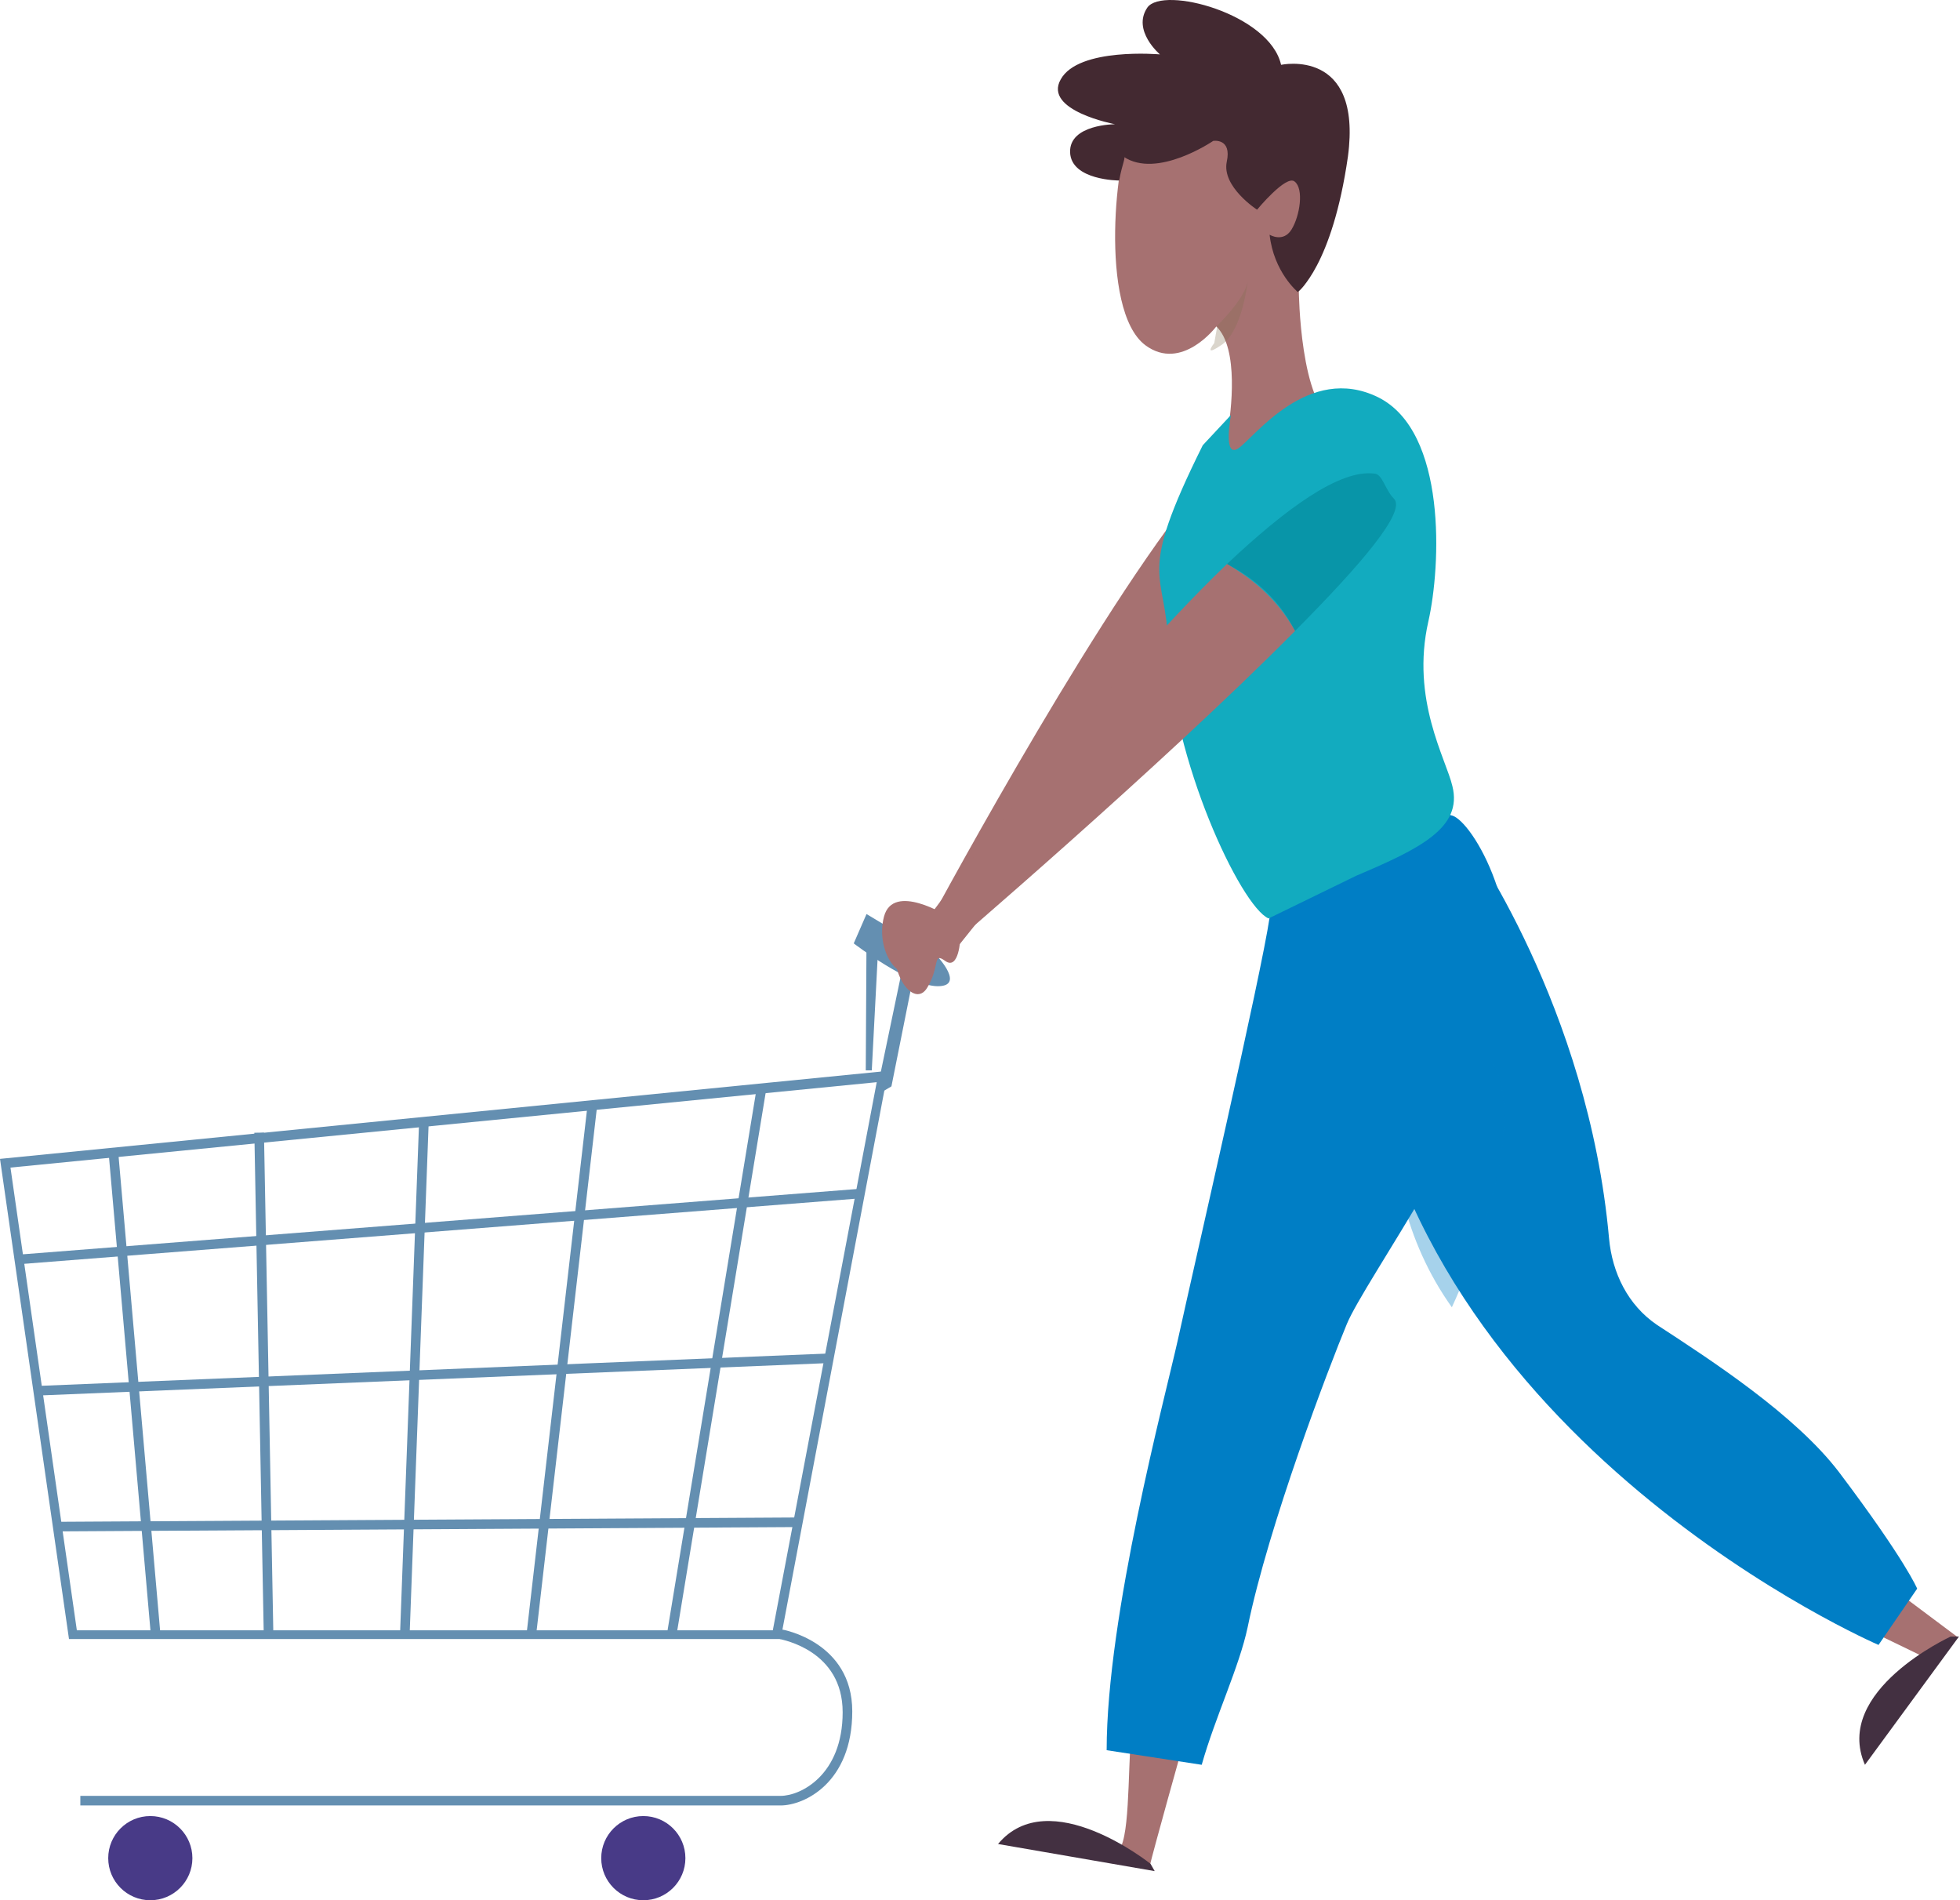 <svg width="163" height="158" viewBox="0 0 163 158" fill="none" xmlns="http://www.w3.org/2000/svg">
<path d="M76.932 77.314L78.725 79.857C78.725 79.857 93.772 61.313 102.63 48.314C100.564 45.74 100.643 42.246 98.799 41.683C90.035 52.817 76.932 77.314 76.932 77.314Z" fill="#A67171"/>
<path d="M155.159 135.427L161.065 138.286L162.802 136.12L158.633 133C158.546 133.087 154.116 134.3 155.159 135.427Z" fill="#A67171"/>
<path d="M162.217 136.078C162.217 136.078 152.402 140.585 155.095 146.738L162.912 136.078" fill="#433041"/>
<path d="M121.741 69.261C122.001 69.694 132.077 83.647 133.814 102.973C134.075 105.833 135.378 108.519 137.81 110.166C142.327 113.112 149.276 117.619 152.924 122.385C158.483 129.752 159.438 132.092 159.438 132.092L156.224 136.771C156.224 136.771 117.571 120.132 113.141 85.033C108.711 49.935 121.741 69.261 121.741 69.261Z" fill="#007EC5"/>
<path opacity="0.35" d="M120.741 108.696C120.741 108.696 129.254 90.757 122.479 86.684C115.79 82.611 112.837 97.603 120.741 108.696Z" fill="#007EC5"/>
<path d="M92.034 153.758C92.902 153.931 94.292 155.751 95.595 155.231C95.942 153.758 98.201 145.698 98.809 143.531L94.205 142.925C93.771 145.698 94.031 151.678 93.25 153.498C93.076 153.844 91.599 153.671 92.034 153.758Z" fill="#A67171"/>
<path d="M120.61 67.787C114.356 67.787 107.755 61.461 107.755 61.461C107.755 61.461 107.06 66.141 105.584 76.28C104.889 81.047 99.329 105.139 97.94 111.466C96.897 116.146 92.033 134.345 92.033 145.524L99.938 146.738C101.067 142.751 103.065 138.591 103.759 135.298C105.497 126.805 110.535 113.632 112.011 110.079C113.488 106.526 123.737 92.313 125.214 84.253C126.951 75.327 122.087 67.787 120.61 67.787Z" fill="#007EC5"/>
<path d="M99.938 40.489C99.938 40.489 101.849 37.195 102.11 35.809C102.37 34.335 103.065 28.962 101.154 27.142C101.154 27.142 98.288 30.956 95.248 28.702C91.339 25.756 92.816 12.323 94.205 10.676C95.595 9.116 98.027 4.263 103.5 4.87C108.972 5.476 111.578 21.163 108.016 24.196C108.016 24.196 108.103 33.729 111.056 35.029C111.056 35.029 106.627 41.355 103.326 41.095C100.025 41.008 99.938 40.489 99.938 40.489Z" fill="#A67171"/>
<path opacity="0.29" d="M100.981 28.529L101.242 27.056C101.242 27.056 103.5 24.889 103.761 23.416C103.761 23.416 103.326 27.402 101.676 28.616C99.939 29.829 100.981 28.529 100.981 28.529Z" fill="#826E4F"/>
<path d="M114.618 33.035C108.798 30.175 104.281 36.415 102.978 37.282C101.675 38.148 102.37 34.509 102.37 34.509L100.025 37.022C94.379 48.375 96.985 47.248 97.159 53.748C97.419 63.021 103.152 75.327 105.497 76.367L112.793 72.814C118.092 70.561 121.653 68.827 120.785 65.361C120.263 63.108 117.31 58.168 118.787 51.668C119.829 47.075 120.35 35.895 114.618 33.035Z" fill="#12ABBF"/>
<path d="M93.076 15.009C93.076 15.009 89.08 15.009 88.993 12.669C88.906 10.329 92.728 10.329 92.728 10.329C92.728 10.329 86.735 9.203 88.212 6.603C89.688 3.916 96.463 4.523 96.463 4.523C96.463 4.523 94.118 2.53 95.421 0.623C96.724 -1.197 105.584 1.143 106.539 5.39C106.539 5.39 113.314 3.916 112.098 13.016C110.795 22.116 107.929 24.282 107.929 24.282C107.929 24.282 105.931 22.636 105.584 19.516C105.584 19.516 106.713 20.209 107.408 19.082C108.103 17.956 108.45 15.703 107.668 15.096C106.974 14.489 104.541 17.436 104.541 17.436C104.541 17.436 101.588 15.529 102.022 13.449C102.457 11.456 100.893 11.716 100.893 11.716C100.893 11.716 96.203 14.923 93.423 13.016C93.684 13.016 93.336 13.536 93.076 15.009Z" fill="#432931"/>
<path d="M12.5 158C14.433 158 16 156.433 16 154.5C16 152.567 14.433 151 12.5 151C10.567 151 9 152.567 9 154.5C9 156.433 10.567 158 12.5 158Z" fill="#483A87"/>
<path d="M53.5 158C55.433 158 57 156.433 57 154.5C57 152.567 55.433 151 53.5 151C51.567 151 50 152.567 50 154.5C50 156.433 51.567 158 53.5 158Z" fill="#483A87"/>
<path d="M64.922 136.28H5.737L0 96.357L73.855 89.039L64.922 136.28ZM6.391 135.555H64.269L72.911 89.981L0.871 97.081L6.391 135.555Z" fill="#648FB1"/>
<path d="M64.922 150.118H6.681V149.321H64.922C66.592 149.321 70.078 147.583 70.078 142.366C70.078 137.221 65.067 136.352 64.849 136.28L64.995 135.483C65.067 135.483 70.877 136.497 70.877 142.293C70.877 148.235 66.883 150.118 64.922 150.118Z" fill="#648FB1"/>
<path d="M13.338 135.843L9.823 95.711L9.027 95.78L12.542 135.912L13.338 135.843Z" fill="#648FB1"/>
<path d="M22.732 135.824L21.951 94.171L21.152 94.185L21.933 135.839L22.732 135.824Z" fill="#648FB1"/>
<path d="M35.648 93.416L34.85 93.386L33.268 135.888L34.066 135.917L35.648 93.416Z" fill="#648FB1"/>
<path d="M49.664 91.908L48.87 91.817L43.79 135.866L44.584 135.958L49.664 91.908Z" fill="#648FB1"/>
<path d="M63.689 90.778L62.9 90.649L55.47 135.836L56.258 135.965L63.689 90.778Z" fill="#648FB1"/>
<path d="M71.538 99.641L71.476 98.847L1.614 104.314L1.677 105.108L71.538 99.641Z" fill="#648FB1"/>
<path d="M69.202 113.324L69.169 112.528L3.137 115.238L3.17 116.034L69.202 113.324Z" fill="#648FB1"/>
<path d="M66.457 126.97L66.452 126.173L4.725 126.534L4.73 127.331L66.457 126.97Z" fill="#648FB1"/>
<path d="M95.682 154.971C95.682 154.971 87.256 148.211 83 153.324L96.029 155.578" fill="#433041"/>
<path d="M115.924 41.462C115.201 40.748 114.962 39.397 114.301 39.379C111.414 39.003 106.938 42.284 102.039 46.897C103.817 47.812 106.203 49.484 107.699 52.463C113.227 46.899 116.968 42.516 115.924 41.462Z" fill="#0895A8"/>
<path d="M77.209 76.296L78.469 79.167C78.469 79.167 96.608 63.669 107.7 52.463C106.088 49.526 103.703 47.854 102.04 46.897C90.74 57.722 77.209 76.296 77.209 76.296Z" fill="#A67171"/>
<path d="M73 90.328L74.946 81H76L74.135 90.328L73 91" fill="#648FB1"/>
<path d="M72 89L72.056 79L73 79.411L72.5 89H72Z" fill="#648FB1"/>
<path d="M71 78.44L72.063 76L77.987 79.56C77.987 79.56 80.266 82 77.987 82C75.633 82 71 78.44 71 78.44Z" fill="#648FB1"/>
<path d="M78.797 76.169C78.797 76.169 74.275 73.323 73.515 76.217C72.756 79.111 74.949 82.03 76.02 80.329C77.127 78.549 76.464 77.289 77.539 78.071C78.613 78.852 78.797 76.169 78.797 76.169Z" fill="#A67171"/>
<path d="M79.867 77.999C79.867 77.999 75.345 75.152 74.586 78.046C73.826 80.94 76.02 83.859 77.09 82.158C78.197 80.378 77.534 79.118 78.609 79.9C79.762 80.717 79.867 77.999 79.867 77.999Z" fill="#A67171"/>
</svg>
